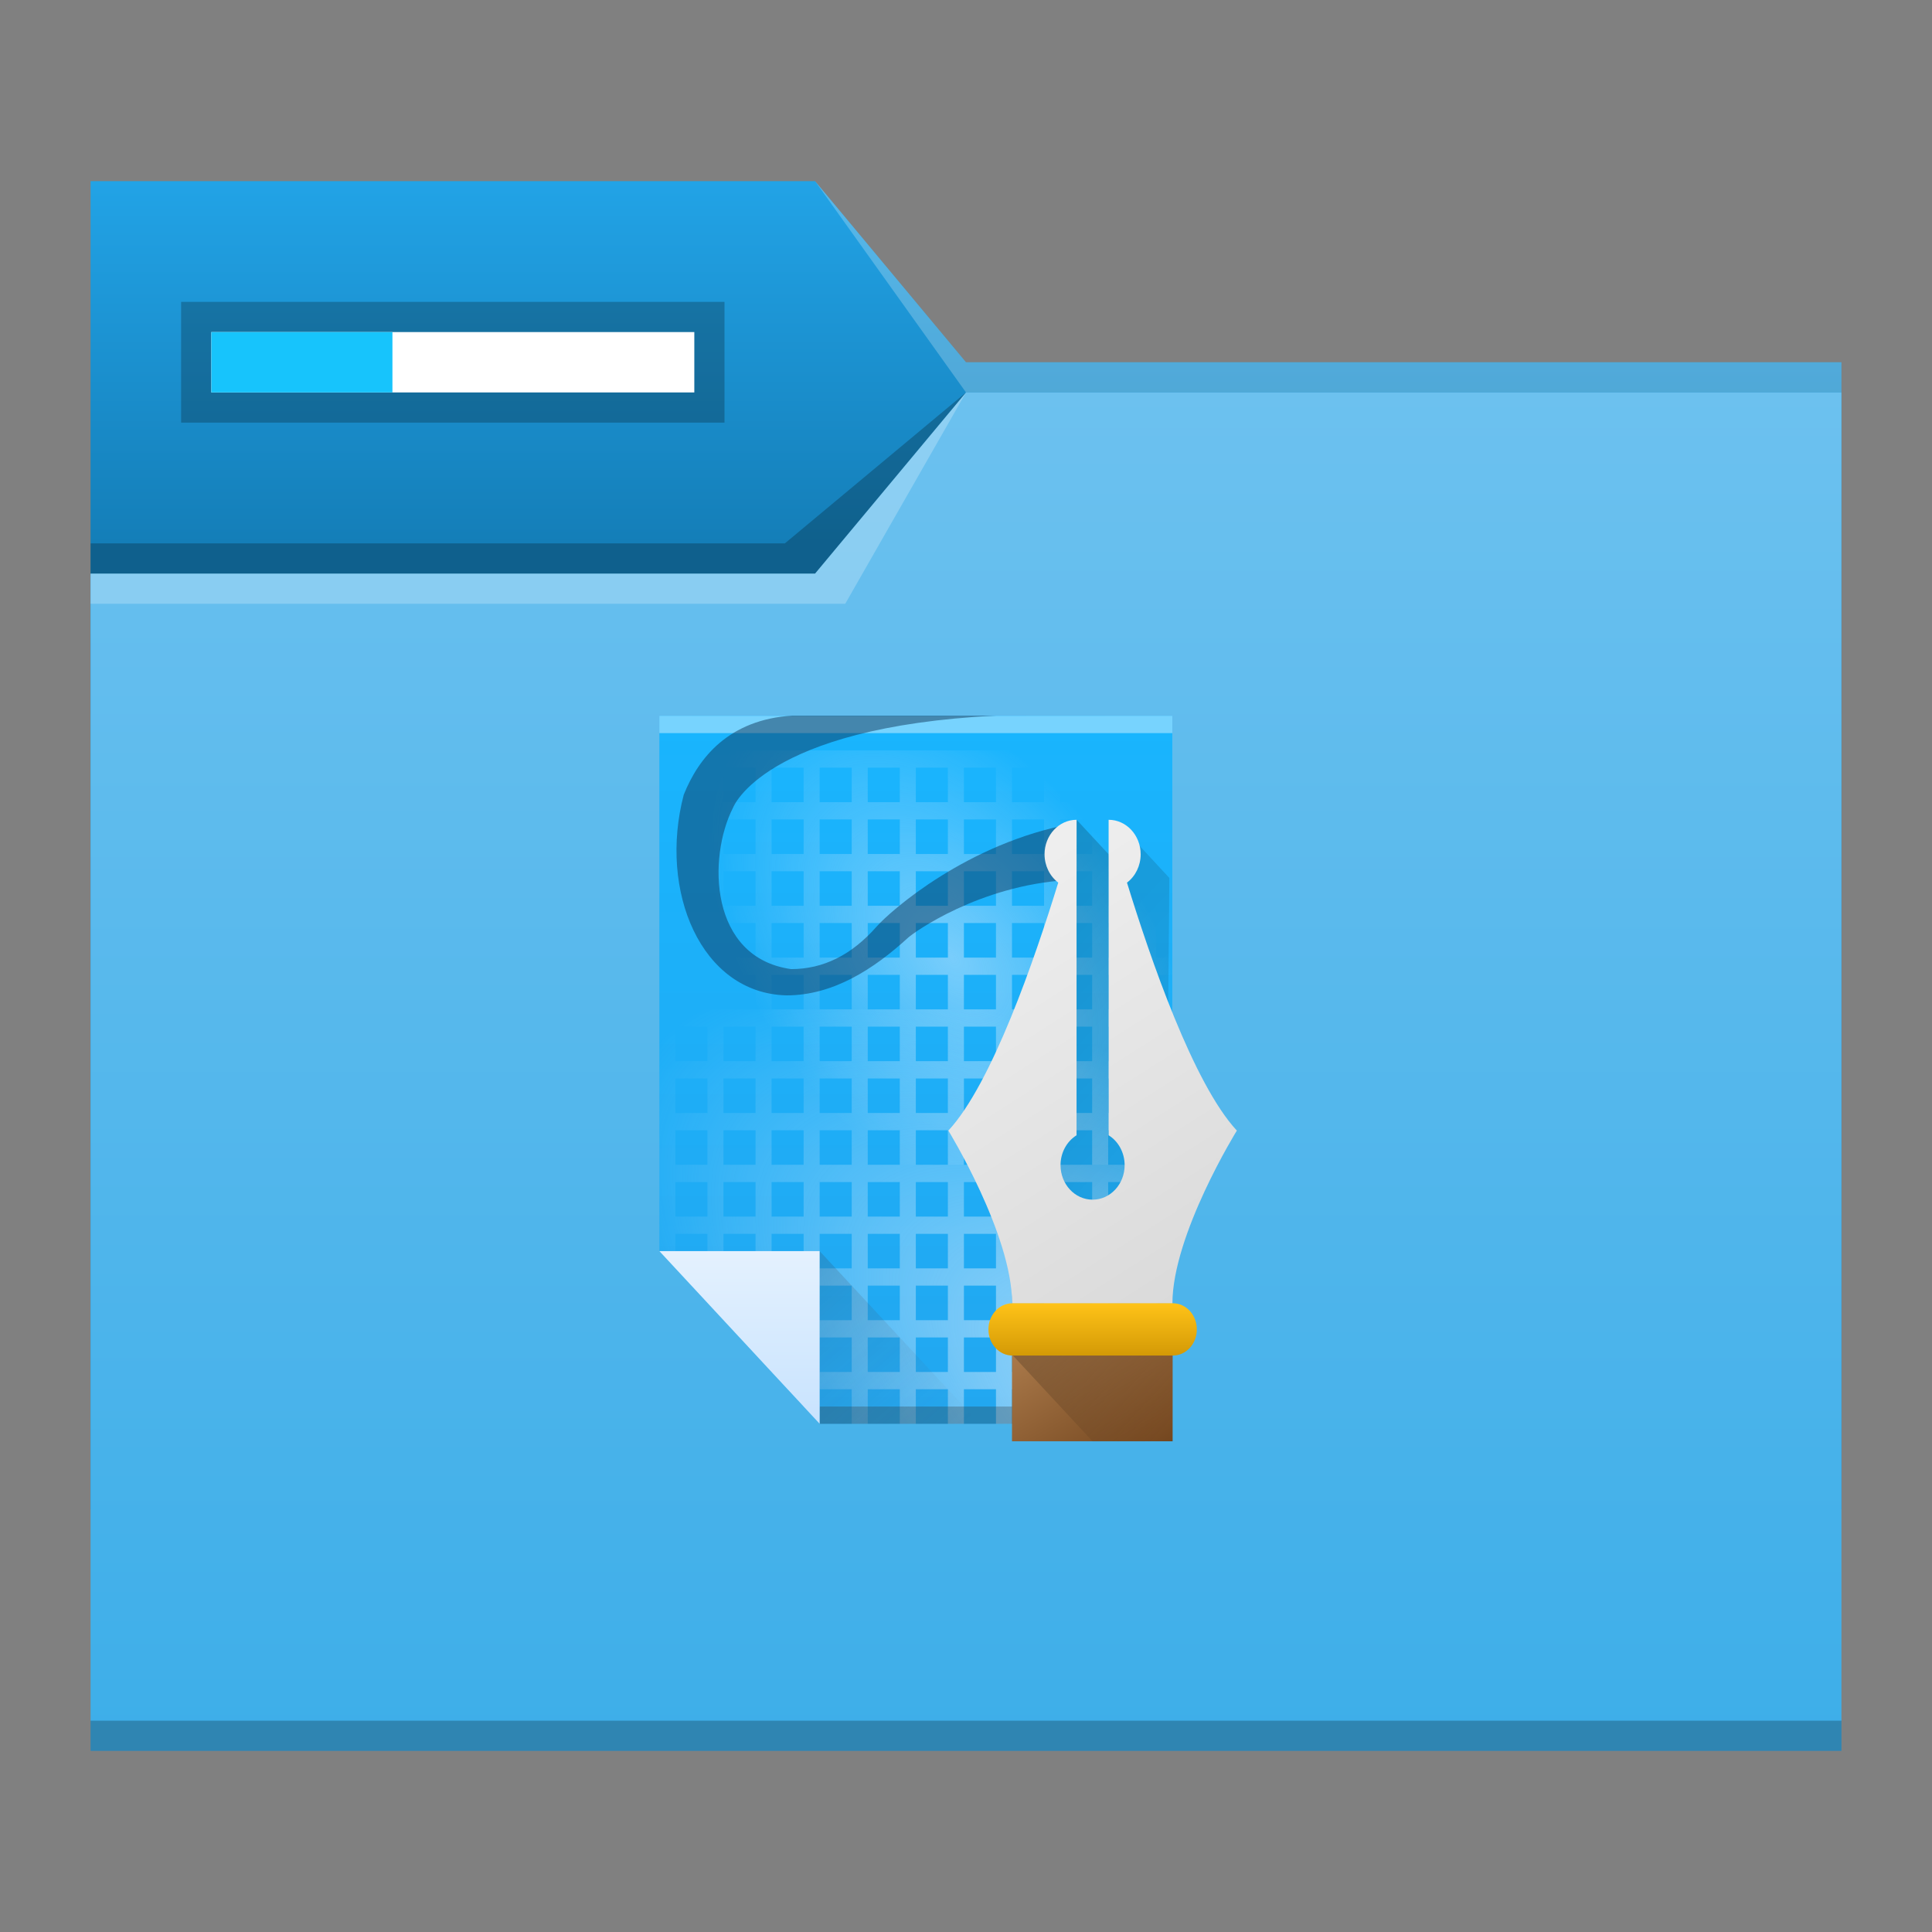 <?xml version="1.0" encoding="UTF-8" standalone="no"?>
<!-- Created with Inkscape (http://www.inkscape.org/) -->

<svg
   xmlns:dc="http://purl.org/dc/elements/1.1/"
   xmlns:cc="http://creativecommons.org/ns#"
   xmlns:rdf="http://www.w3.org/1999/02/22-rdf-syntax-ns#"
   xmlns:svg="http://www.w3.org/2000/svg"
   xmlns="http://www.w3.org/2000/svg"
   xmlns:xlink="http://www.w3.org/1999/xlink"
   xmlns:sodipodi="http://sodipodi.sourceforge.net/DTD/sodipodi-0.dtd"
   xmlns:inkscape="http://www.inkscape.org/namespaces/inkscape"
   width="64"
   version="1.1"
   height="64"
   viewBox="0 0 64 64"
   id="svg2"
   inkscape:version="0.92.2 2405546, 2018-03-11"
   sodipodi:docname="folder-templates.svg">
  <rect x="0" y="0" width="64" height="64" fill="#808080" stroke="none"/>
  <sodipodi:namedview
     pagecolor="#ffffff"
     bordercolor="#666666"
     borderopacity="1"
     objecttolerance="10"
     gridtolerance="10"
     guidetolerance="10"
     inkscape:pageopacity="0"
     inkscape:pageshadow="2"
     inkscape:window-width="1920"
     inkscape:window-height="1022"
     id="namedview17"
     showgrid="true"
     inkscape:zoom="10.429825"
     inkscape:cx="6.8222099"
     inkscape:cy="34.067489"
     inkscape:window-x="0"
     inkscape:window-y="28"
     inkscape:window-maximized="1"
     inkscape:current-layer="layer1">
    <inkscape:grid
       type="xygrid"
       id="grid830" />
  </sodipodi:namedview>
  <defs
     id="defs5455">
    <linearGradient
       inkscape:collect="always"
       id="linearGradient836">
      <stop
         style="stop-color:#147eb8;stop-opacity:1;"
         offset="0"
         id="stop832" />
      <stop
         style="stop-color:#22a3e6;stop-opacity:1"
         offset="1"
         id="stop834" />
    </linearGradient>
    <linearGradient
       id="linearGradient4172-7">
      <stop
         style="stop-color:#4183d7"
         id="stop4174-9" />
      <stop
         offset="1"
         style="stop-color:#5b94df"
         id="stop4176-4" />
    </linearGradient>
    <linearGradient
       inkscape:collect="always"
       id="linearGradient4172-5">
      <stop
         style="stop-color:#3daee9"
         id="stop4174-6" />
      <stop
         offset="1"
         style="stop-color:#6cc1ef"
         id="stop4176-6" />
    </linearGradient>
    <linearGradient
       inkscape:collect="always"
       xlink:href="#linearGradient836"
       id="linearGradient838"
       x1="419.571"
       y1="501.798"
       x2="419.571"
       y2="489.798"
       gradientUnits="userSpaceOnUse" />
    <linearGradient
       inkscape:collect="always"
       xlink:href="#linearGradient4172-5"
       id="linearGradient840"
       gradientUnits="userSpaceOnUse"
       x1="429.571"
       y1="541.798"
       x2="429.571"
       y2="496.798" />
    <linearGradient
       id="h"
       y1="43.922"
       y2="2.987"
       x2="0"
       gradientUnits="userSpaceOnUse">
      <stop
         stop-color="#22a7f0"
         id="stop29" />
      <stop
         offset="1"
         stop-color="#19b5fe"
         id="stop31" />
    </linearGradient>
    <radialGradient
       cx="30.3"
       cy="38.13"
       xlink:href="#a"
       id="l"
       r="16"
       gradientUnits="userSpaceOnUse"
       gradientTransform="matrix(0.532,-0.491,0.785,0.851,-19.809,-0.579)" />
    <linearGradient
       id="a">
      <stop
         stop-color="#dcedfe"
         stop-opacity=".742"
         id="stop2" />
      <stop
         offset="1"
         stop-color="#dcedfe"
         stop-opacity="0"
         id="stop4" />
    </linearGradient>
    <radialGradient
       cx="31.01"
       cy="48.672"
       xlink:href="#a"
       id="k"
       r="16"
       gradientUnits="userSpaceOnUse"
       gradientTransform="matrix(0.592,-0.933,2.1,1.333,-80.07,8.555)" />
    <linearGradient
       id="i"
       y1="43.922"
       y2="34.04"
       x2="0"
       gradientUnits="userSpaceOnUse">
      <stop
         stop-color="#c8e3fe"
         id="stop34" />
      <stop
         offset="1"
         stop-color="#e4f1fe"
         id="stop36" />
    </linearGradient>
    <linearGradient
       id="j"
       y1="33.998"
       y2="44"
       x1="19"
       x2="27"
       gradientUnits="userSpaceOnUse">
      <stop
         stop-color="#383e51"
         id="stop39" />
      <stop
         offset="1"
         stop-color="#655c6f"
         stop-opacity="0"
         id="stop41" />
    </linearGradient>
    <linearGradient
       id="b"
       y1="-0.018"
       x1="10.972"
       y2="30.416"
       gradientUnits="userSpaceOnUse"
       x2="40.709"
       gradientTransform="translate(15.653,1.018)">
      <stop
         id="stop7" />
      <stop
         offset="1"
         stop-opacity="0"
         id="stop9" />
    </linearGradient>
    <linearGradient
       xlink:href="#b"
       id="c"
       y1="4"
       x1="11"
       y2="22.13"
       gradientUnits="userSpaceOnUse"
       x2="29.13"
       gradientTransform="translate(23.03,5.02)" />
    <linearGradient
       id="d"
       y1="6.982"
       x1="7.347"
       y2="45.982"
       gradientUnits="userSpaceOnUse"
       x2="30.347"
       gradientTransform="translate(23.03,5.02)">
      <stop
         stop-color="#eeeeee"
         id="stop13" />
      <stop
         offset="1"
         stop-color="#cccccc"
         id="stop15" />
    </linearGradient>
    <linearGradient
       id="f"
       y1="42.986"
       x1="23.22"
       y2="33"
       gradientUnits="userSpaceOnUse"
       x2="19"
       gradientTransform="matrix(1,0,0,1.25,11.03,-4.982)">
      <stop
         stop-color="#70431c"
         id="stop23" />
      <stop
         offset="1"
         stop-color="#be8c5a"
         id="stop25" />
    </linearGradient>
    <linearGradient
       xlink:href="#b"
       id="g"
       y1="38.957"
       x1="13.98"
       y2="46"
       gradientUnits="userSpaceOnUse"
       x2="21"
       gradientTransform="translate(16.03,1.018)" />
    <linearGradient
       id="e"
       y1="36"
       y2="32"
       gradientUnits="userSpaceOnUse"
       x2="0"
       gradientTransform="matrix(1,0,0,1.009,11.528,4.726)">
      <stop
         stop-color="#c58c00"
         id="stop18" />
      <stop
         offset="1"
         stop-color="#ffc318"
         id="stop20" />
    </linearGradient>
    <linearGradient
       y2="30.416"
       x2="40.709"
       y1="-0.018"
       x1="10.972"
       gradientTransform="translate(15.653,1.018)"
       gradientUnits="userSpaceOnUse"
       id="linearGradient183"
       xlink:href="#b"
       inkscape:collect="always" />
  </defs>
  <g
     inkscape:label="Capa 1"
     inkscape:groupmode="layer"
     id="layer1"
     transform="matrix(1 0 0 1 -384.571 -483.798)">
    <g
       transform="translate(-5e-6,-5e-5)"
       id="g4193">
      <path
         d="m 387.571,503.798 0,1 20,0 3,-5 -4,4 z"
         id="path4224"
         style="fill:#ffffff;fill-opacity:0.235;fill-rule:evenodd"
         inkscape:connector-curvature="0" />
      <path
         sodipodi:nodetypes="ccccccc"
         inkscape:connector-curvature="0"
         id="rect4160"
         d="m 387.571,489.798 24,0 5,6 29,0 10e-6,38 -58,0 z"
         style="fill:url(#linearGradient838);fill-opacity:1;fill-rule:evenodd;stroke:none;stroke-width:1px;stroke-linecap:butt;stroke-linejoin:miter;stroke-opacity:1" />
      <path
         sodipodi:nodetypes="cccccccc"
         inkscape:connector-curvature="0"
         style="fill:#ffffff;fill-opacity:0.235;fill-rule:evenodd"
         id="path4166"
         d="m 411.571,489.798 5,7 2,0 27,0 0,-1 -27,0 -2,0 z" />
      <path
         sodipodi:nodetypes="ccccccc"
         inkscape:connector-curvature="0"
         id="rect3347"
         d="m 387.571,502.798 24,0 5,-6 29,0 10e-6,45 -58,0 z"
         style="fill:url(#linearGradient840);fill-opacity:1;fill-rule:evenodd;stroke:none;stroke-width:1px;stroke-linecap:butt;stroke-linejoin:miter;stroke-opacity:1" />
      <path
         d="m 416.571,496.798 -4,7 -4,0 -21,0 0,-1 21,0 3,0 z"
         id="path4168"
         style="fill:#ffffff;fill-opacity:0.235;fill-rule:evenodd"
         inkscape:connector-curvature="0"
         sodipodi:nodetypes="cccccccc" />
      <path
         sodipodi:nodetypes="cccccc"
         d="m 387.571,501.798 0,1 24,0 5,-6 -6,5 z"
         id="path4228"
         style="fill:#000000;fill-opacity:0.235;fill-rule:evenodd"
         inkscape:connector-curvature="0" />
      <path
         d="m 387.571,540.798 0,1 1,0 56,0 1,0 0,-1 -1,0 -56,0 -1,0 z"
         id="path4151-2"
         style="fill-opacity:0.235"
         inkscape:connector-curvature="0" />
      <rect
         y="493.798"
         x="390.571"
         height="4"
         width="18"
         id="rect4184"
         style="fill:#000000;fill-opacity:0.235;stroke:none" />
      <rect
         style="fill:#ffffff;fill-opacity:1;stroke:none"
         id="rect4186"
         width="16"
         height="2"
         x="391.571"
         y="494.798" />
      <path
         sodipodi:nodetypes="ccccc"
         inkscape:connector-curvature="0"
         id="rect4190"
         d="m 391.571,494.798 6,0 0,2 -6,0 z"
         style="fill:#17c4fc;fill-opacity:1;stroke:none" />
    </g>
    <g
       transform="matrix(0.531,0,0,0.572,402.165,505.795)"
       id="g108">
      <path
         style="fill:url(#h)"
         inkscape:connector-curvature="0"
         id="path48"
         d="M 40,3 V 44 H 18 L 8,34 V 3 L 18.354,2.987 Z" />
      <g
         style="color:#000000;color-interpolation:sRGB;color-interpolation-filters:linearRGB;color-rendering:auto;image-rendering:auto;shape-rendering:auto;text-rendering:auto"
         id="g54">
        <path
           style="opacity:0.647;fill:url(#l)"
           inkscape:connector-curvature="0"
           id="path50"
           d="m 8,5 v 14 l 1,1 v -2 h 2 v 2 H 9 l 1,1 h 1 v 1 l 1,1 v -2 h 2 v 2 h -2 l 1,1 h 1 v 1 l 1,1 v -2 h 2 v 2 h -2 l 1,1 h 1 v 1 l 1,1 v -2 h 2 v 2 h 1 v -2 h 2 v 2 h 1 v -2 h 2 v 2 h 1 v -2 h 2 v 2 h 1 v -2 h 2 v 2 h 1 v -2 h 2 v 2 h 1 v -2 h 2 v 2 h 1 v -2 h 1 v -1 h -1 v -2 h 1 v -1 h -1 v -2 h 1 v -1 h -1 v -2 h 1 v -1 h -1 v -2 h 1 v -1 h -1 v -2 h 1 V 11 H 39 V 9 h 1 V 8 H 39 V 6 h 1 V 5 H 11 Z m 1,1 h 2 V 8 H 9 Z m 3,0 h 2 v 2 h -2 z m 3,0 h 2 v 2 h -2 z m 3,0 h 2 v 2 h -2 z m 3,0 h 2 v 2 h -2 z m 3,0 h 2 v 2 h -2 z m 3,0 h 2 v 2 h -2 z m 3,0 h 2 v 2 h -2 z m 3,0 h 2 v 2 h -2 z m 3,0 h 2 V 8 H 36 Z M 9,9 h 2 v 2 H 9 Z m 3,0 h 2 v 2 h -2 z m 3,0 h 2 v 2 h -2 z m 3,0 h 2 v 2 h -2 z m 3,0 h 2 v 2 h -2 z m 3,0 h 2 v 2 h -2 z m 3,0 h 2 v 2 h -2 z m 3,0 h 2 v 2 h -2 z m 3,0 h 2 v 2 h -2 z m 3,0 h 2 v 2 H 36 Z M 9,12 h 2 v 2 H 9 Z m 3,0 h 2 v 2 h -2 z m 3,0 h 2 v 2 h -2 z m 3,0 h 2 v 2 h -2 z m 3,0 h 2 v 2 h -2 z m 3,0 h 2 v 2 h -2 z m 3,0 h 2 v 2 h -2 z m 3,0 h 2 v 2 h -2 z m 3,0 h 2 v 2 h -2 z m 3,0 h 2 v 2 H 36 Z M 9,15 h 2 v 2 H 9 Z m 3,0 h 2 v 2 h -2 z m 3,0 h 2 v 2 h -2 z m 3,0 h 2 v 2 h -2 z m 3,0 h 2 v 2 h -2 z m 3,0 h 2 v 2 h -2 z m 3,0 h 2 v 2 h -2 z m 3,0 h 2 v 2 h -2 z m 3,0 h 2 v 2 h -2 z m 3,0 h 2 v 2 h -2 z m -24,3 h 2 v 2 h -2 z m 3,0 h 2 v 2 h -2 z m 3,0 h 2 v 2 h -2 z m 3,0 h 2 v 2 h -2 z m 3,0 h 2 v 2 h -2 z m 3,0 h 2 v 2 h -2 z m 3,0 h 2 v 2 h -2 z m 3,0 h 2 v 2 h -2 z m 3,0 h 2 v 2 h -2 z m -21,3 h 2 v 2 h -2 z m 3,0 h 2 v 2 h -2 z m 3,0 h 2 v 2 h -2 z m 3,0 h 2 v 2 h -2 z m 3,0 h 2 v 2 h -2 z m 3,0 h 2 v 2 h -2 z m 3,0 h 2 v 2 h -2 z m 3,0 h 2 v 2 h -2 z m -18,3 h 2 v 2 h -2 z m 3,0 h 2 v 2 h -2 z m 3,0 h 2 v 2 h -2 z m 3,0 h 2 v 2 h -2 z m 3,0 h 2 v 2 h -2 z m 3,0 h 2 v 2 h -2 z m 3,0 h 2 v 2 h -2 z" />
        <path
           style="fill:url(#k)"
           inkscape:connector-curvature="0"
           id="path52"
           d="m 8,20 v 14 l 1,1 v -2 h 2 v 2 H 9 l 1,1 h 1 v 1 l 1,1 v -2 h 2 v 2 h -2 l 1,1 h 1 v 1 l 1,1 v -2 h 2 v 2 h -2 l 1,1 h 1 v 1 l 1,1 v -2 h 2 v 2 h 1 v -2 h 2 v 2 h 1 v -2 h 2 v 2 h 1 v -2 h 2 v 2 h 1 v -2 h 2 v 2 h 1 v -2 h 2 v 2 h 1 v -2 h 2 v 2 h 1 v -2 h 1 v -1 h -1 v -2 h 1 v -1 h -1 v -2 h 1 v -1 h -1 v -2 h 1 v -1 h -1 v -2 h 1 v -1 h -1 v -2 h 1 v -1 h -1 v -2 h 1 v -1 h -1 v -2 h 1 V 20 H 11 Z m 1,1 h 2 v 2 H 9 Z m 3,0 h 2 v 2 h -2 z m 3,0 h 2 v 2 h -2 z m 3,0 h 2 v 2 h -2 z m 3,0 h 2 v 2 h -2 z m 3,0 h 2 v 2 h -2 z m 3,0 h 2 v 2 h -2 z m 3,0 h 2 v 2 h -2 z m 3,0 h 2 v 2 h -2 z m 3,0 h 2 v 2 H 36 Z M 9,24 h 2 v 2 H 9 Z m 3,0 h 2 v 2 h -2 z m 3,0 h 2 v 2 h -2 z m 3,0 h 2 v 2 h -2 z m 3,0 h 2 v 2 h -2 z m 3,0 h 2 v 2 h -2 z m 3,0 h 2 v 2 h -2 z m 3,0 h 2 v 2 h -2 z m 3,0 h 2 v 2 h -2 z m 3,0 h 2 v 2 H 36 Z M 9,27 h 2 v 2 H 9 Z m 3,0 h 2 v 2 h -2 z m 3,0 h 2 v 2 h -2 z m 3,0 h 2 v 2 h -2 z m 3,0 h 2 v 2 h -2 z m 3,0 h 2 v 2 h -2 z m 3,0 h 2 v 2 h -2 z m 3,0 h 2 v 2 h -2 z m 3,0 h 2 v 2 h -2 z m 3,0 h 2 v 2 H 36 Z M 9,30 h 2 v 2 H 9 Z m 3,0 h 2 v 2 h -2 z m 3,0 h 2 v 2 h -2 z m 3,0 h 2 v 2 h -2 z m 3,0 h 2 v 2 h -2 z m 3,0 h 2 v 2 h -2 z m 3,0 h 2 v 2 h -2 z m 3,0 h 2 v 2 h -2 z m 3,0 h 2 v 2 h -2 z m 3,0 h 2 v 2 h -2 z m -24,3 h 2 v 2 h -2 z m 3,0 h 2 v 2 h -2 z m 3,0 h 2 v 2 h -2 z m 3,0 h 2 v 2 h -2 z m 3,0 h 2 v 2 h -2 z m 3,0 h 2 v 2 h -2 z m 3,0 h 2 v 2 h -2 z m 3,0 h 2 v 2 h -2 z m 3,0 h 2 v 2 h -2 z m -21,3 h 2 v 2 h -2 z m 3,0 h 2 v 2 h -2 z m 3,0 h 2 v 2 h -2 z m 3,0 h 2 v 2 h -2 z m 3,0 h 2 v 2 h -2 z m 3,0 h 2 v 2 h -2 z m 3,0 h 2 v 2 h -2 z m 3,0 h 2 v 2 h -2 z m -18,3 h 2 v 2 h -2 z m 3,0 h 2 v 2 h -2 z m 3,0 h 2 v 2 h -2 z m 3,0 h 2 v 2 h -2 z m 3,0 h 2 v 2 h -2 z m 3,0 h 2 v 2 h -2 z m 3,0 h 2 v 2 h -2 z" />
      </g>
      <g
         id="g60"
         transform="scale(-1,1)">
        <rect
           style="fill:#2e3132;fill-opacity:0.294"
           id="rect56"
           height="1"
           rx="0"
           y="43"
           x="-40"
           width="22" />
        <rect
           style="fill:#ffffff;fill-opacity:0.41"
           id="rect58"
           height="1"
           y="3"
           x="-40"
           width="32" />
      </g>
      <g
         style="fill-rule:evenodd"
         id="g66">
        <path
           style="fill:url(#i)"
           inkscape:connector-curvature="0"
           id="path62"
           d="M 8,34 18,44 V 34 Z" />
        <path
           style="opacity:0.2;fill:url(#j)"
           inkscape:connector-curvature="0"
           id="path64"
           d="M 28,44 18,34 v 10 z" />
      </g>
      <path
         style="fill:#0c3155;fill-opacity:0.474"
         inkscape:connector-curvature="0"
         id="path68"
         d="M 29.02,2.987 H 16.291 c -3.949,0.231 -5.847,2.432 -6.771,4.589 -1.573,5.559 1.063,11.493 6.414,11.613 2.919,0 5.45,-1.529 7.592,-3.348 0.328,-0.278 4.4,-3.02 9.948,-3.329 l 0.278,-3.261 c -6.514,1.106 -11.32,5.03 -12.199,5.955 -1.554,1.644 -3.329,2.462 -5.334,2.462 -5.104,-0.667 -5.214,-6.462 -3.618,-9.356 0,0 1.893,-4.66 16.419,-5.325" />
      <g
         style="fill-rule:evenodd"
         id="g74">
        <path
           style="opacity:0.2;fill:url(#linearGradient183)"
           inkscape:connector-curvature="0"
           id="path70"
           d="m 37.22,9.791 -0.57,1.227 1,34 h 1.857 l 0.309,-32.63 z" />
        <path
           style="opacity:0.2;fill:url(#c)"
           inkscape:connector-curvature="0"
           id="path72"
           d="m 34.03,9.02 2,2 2,20 -7,2 z" />
      </g>
      <path
         style="fill:url(#d)"
         inkscape:connector-curvature="0"
         id="path76"
         d="m 34.03,9.02 c -1.105,0 -2,0.895 -2,2 10e-4,0.652 0.32,1.263 0.855,1.637 -1.466,4.427 -4.145,11.653 -6.855,14.363 0,0 3.977,6.02 3.977,10.02 h 10 c 0,-4 4.02,-10.02 4.02,-10.02 -2.71,-2.71 -5.387,-9.934 -6.854,-14.361 0.535,-0.374 0.853,-0.986 0.854,-1.639 0,-1.105 -0.895,-2 -2,-2 v 18.27 c 0.618,0.357 0.999,1.017 1,1.73 0,1.105 -0.895,2 -2,2 -1.105,0 -2,-0.895 -2,-2 10e-4,-0.713 0.382,-1.372 1,-1.729 V 13.02 Z" />
      <rect
         style="fill:url(#f)"
         id="rect78"
         height="5.05"
         rx="0"
         y="39.963"
         x="30"
         width="10.02" />
      <path
         style="opacity:0.2;fill:url(#g);fill-rule:evenodd"
         inkscape:connector-curvature="0"
         id="path80"
         d="m 30.03,40.02 5,5 h 5 V 40 Z" />
      <path
         style="fill:url(#e)"
         inkscape:connector-curvature="0"
         id="path82"
         d="m 30.03,37.02 h 10 c 0.831,0 1.5,0.675 1.5,1.514 0,0.839 -0.669,1.514 -1.5,1.514 h -10 c -0.831,0 -1.5,-0.675 -1.5,-1.514 0,-0.839 0.669,-1.514 1.5,-1.514" />
    </g>
  </g>
</svg>
